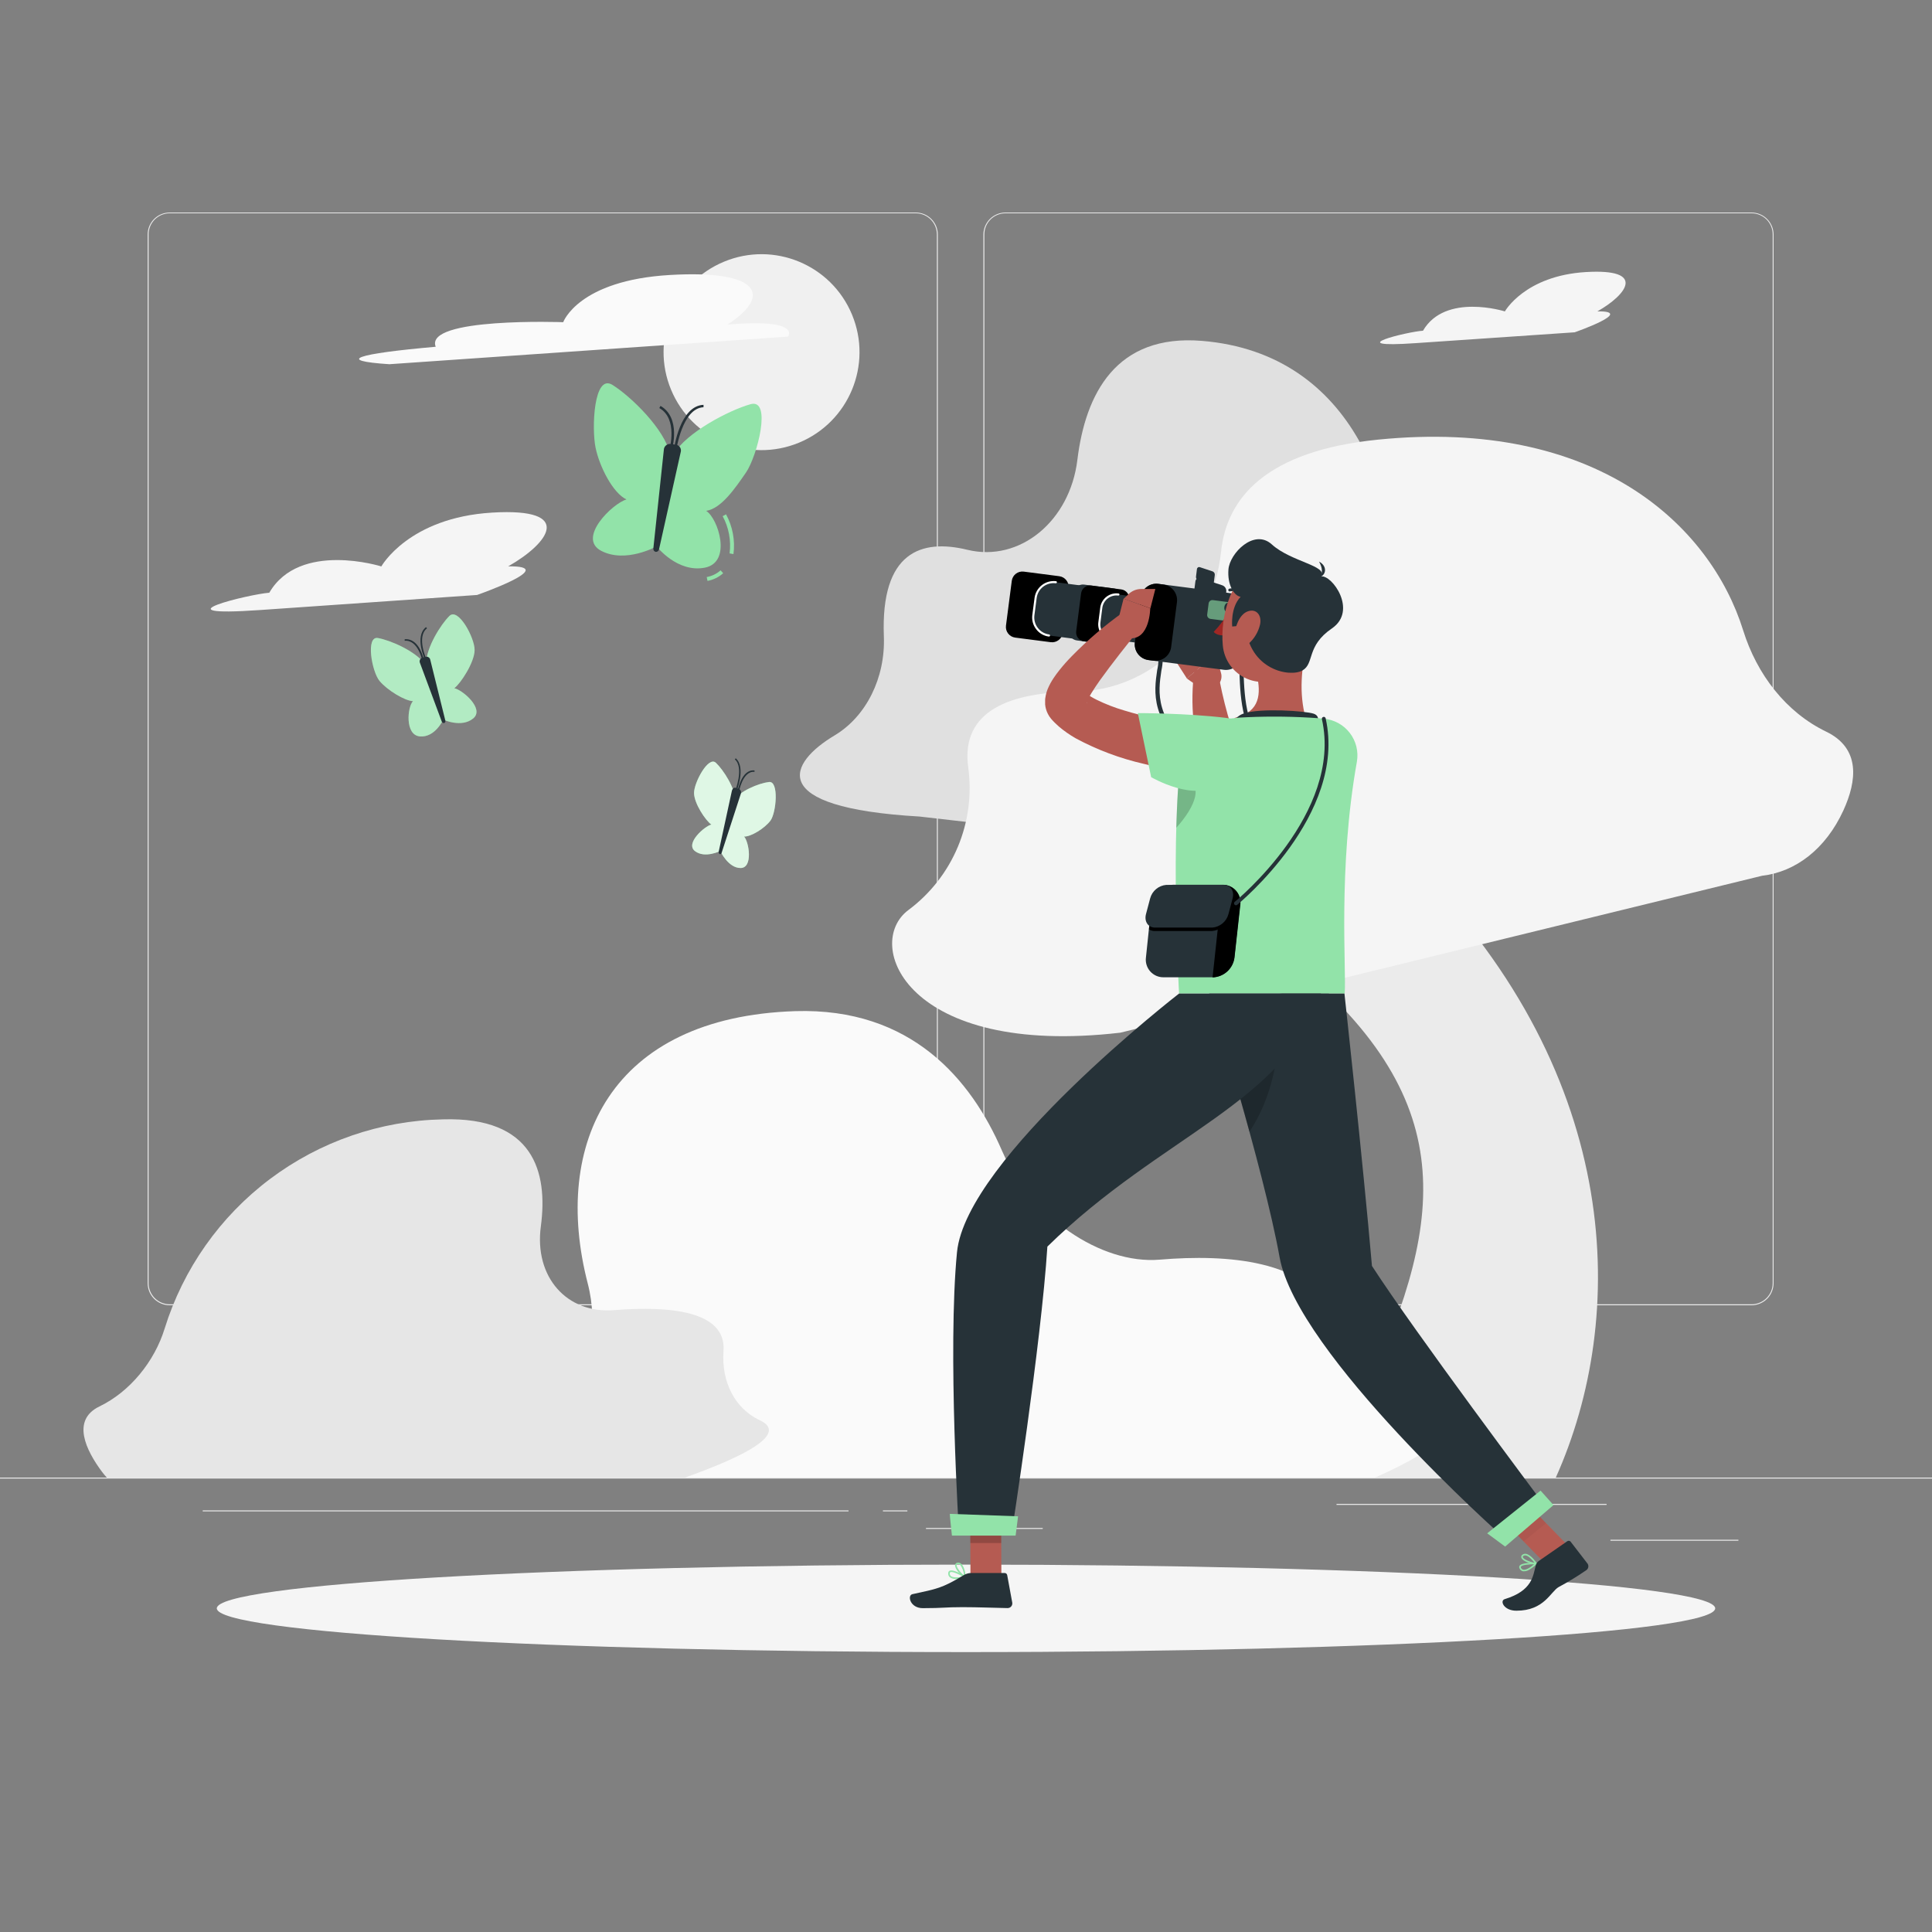 <svg width="143" height="143" viewBox="0 0 143 143" fill="none" xmlns="http://www.w3.org/2000/svg">
<rect x="0" y="0" width="143" height="143" fill="#808080" stroke="none"/>
<path d="M143 109.366H0V109.438H143V109.366Z" fill="#EBEBEB"/>
<path d="M128.671 113.968H119.199V114.04H128.671V113.968Z" fill="#EBEBEB"/>
<path d="M77.18 113.096H68.537V113.167H77.18V113.096Z" fill="#EBEBEB"/>
<path d="M118.913 111.314H98.925V111.386H118.913V111.314Z" fill="#EBEBEB"/>
<path d="M62.806 111.795H15.004V111.866H62.806V111.795Z" fill="#EBEBEB"/>
<path d="M67.161 111.795H65.351V111.866H67.161V111.795Z" fill="#EBEBEB"/>
<path d="M67.782 96.611H12.558C12.126 96.61 11.711 96.438 11.405 96.132C11.1 95.825 10.928 95.41 10.928 94.978V17.349C10.932 16.919 11.105 16.507 11.41 16.204C11.716 15.901 12.128 15.731 12.558 15.73H67.782C68.215 15.73 68.63 15.902 68.937 16.208C69.243 16.515 69.415 16.93 69.415 17.363V94.978C69.415 95.411 69.243 95.826 68.937 96.132C68.63 96.439 68.215 96.611 67.782 96.611ZM12.558 15.787C12.145 15.788 11.748 15.953 11.456 16.246C11.164 16.538 10.999 16.935 10.999 17.349V94.978C10.999 95.391 11.164 95.788 11.456 96.081C11.748 96.374 12.145 96.538 12.558 96.539H67.782C68.196 96.538 68.593 96.374 68.885 96.081C69.178 95.788 69.343 95.392 69.344 94.978V17.349C69.343 16.935 69.178 16.538 68.885 16.245C68.593 15.953 68.196 15.788 67.782 15.787H12.558Z" fill="#EBEBEB"/>
<path d="M129.647 96.611H74.42C73.987 96.61 73.572 96.438 73.266 96.132C72.96 95.826 72.788 95.411 72.787 94.978V17.349C72.791 16.918 72.966 16.507 73.271 16.204C73.577 15.901 73.99 15.731 74.42 15.73H129.647C130.076 15.732 130.488 15.902 130.793 16.205C131.097 16.508 131.27 16.919 131.274 17.349V94.978C131.274 95.41 131.103 95.824 130.798 96.13C130.493 96.437 130.079 96.609 129.647 96.611ZM74.42 15.787C74.006 15.788 73.609 15.953 73.317 16.245C73.024 16.538 72.859 16.935 72.859 17.349V94.978C72.859 95.392 73.024 95.788 73.317 96.081C73.609 96.374 74.006 96.538 74.42 96.539H129.647C130.061 96.538 130.457 96.374 130.75 96.081C131.043 95.788 131.207 95.392 131.208 94.978V17.349C131.207 16.935 131.043 16.538 130.75 16.245C130.457 15.953 130.061 15.788 129.647 15.787H74.42Z" fill="#EBEBEB"/>
<path d="M98.907 74.097C109.143 84.502 105.691 93.845 98.776 107.999C98.55 108.454 98.335 108.912 98.109 109.366H115.155C120.469 97.512 120.186 79.828 104.839 64.224C96.348 55.59 95.73 51.563 95.687 51.002C96.09 50.345 97.938 49.329 99.588 49.063C102.216 48.629 104.101 45.514 103.769 42.082C103.438 38.65 101.058 36.202 98.413 36.582C97.389 36.731 88.343 38.333 86.366 47.559C84.196 57.709 92.49 67.562 98.907 74.097Z" fill="#EBEBEB"/>
<path d="M68.068 60.438L98.164 63.895C100.712 64.181 103.186 62.788 104.559 60.277C106.057 57.54 107.287 54.063 105.437 52.015C104.677 51.162 104.094 50.166 103.723 49.086C103.352 48.006 103.199 46.863 103.275 45.723C103.821 37.023 100.26 26.163 88.975 25.231C82.585 24.702 80.337 29.175 79.743 34.04C79.191 38.581 75.472 41.633 71.606 40.695C68.202 39.865 65.177 40.835 65.42 47.101C65.54 50.159 64.121 53.027 61.779 54.429C58.407 56.442 56.536 59.774 68.068 60.438Z" fill="#E0E0E0"/>
<path d="M45.297 108.817C45.551 109.012 45.809 109.192 46.072 109.366H101.782C106.727 107.161 109.218 105.076 105.869 103.847C102.886 102.745 100.074 100.194 98.579 97.16C96.668 93.31 90.965 92.804 85.829 93.236C81.47 93.596 76.282 90.053 74.148 85.136C71.877 79.908 67.453 74.577 58.867 74.841C45.188 75.281 40.829 84.656 43.501 94.992C44.327 98.184 43.595 101.095 41.464 102.517C39.499 103.832 42.554 106.724 45.297 108.817Z" fill="#FAFAFA"/>
<path d="M7.553 108.943C7.664 109.091 7.783 109.233 7.911 109.366H50.699C55.458 107.673 58.275 106.072 56.242 105.125C54.429 104.281 53.382 102.322 53.551 99.991C53.768 97.034 49.598 96.645 45.468 96.971C41.965 97.257 39.52 94.529 40.034 90.754C40.566 86.735 39.488 82.643 32.776 82.851C28.154 82.944 23.679 84.489 19.984 87.266C16.29 90.043 13.562 93.913 12.189 98.327C11.437 100.778 9.615 103.014 7.353 104.104C5.271 105.116 6.358 107.336 7.553 108.943Z" fill="#E6E6E6"/>
<path d="M82.92 76.436L130.416 64.822C132.89 64.536 135.124 62.857 136.442 59.983C137.44 57.801 137.729 55.387 135.161 54.151C132.203 52.721 130.047 49.938 129.023 46.658C126.589 38.859 118.155 30.928 102.019 32.538C93.653 33.37 90.793 36.894 90.379 40.832C89.752 46.758 85.151 51.128 79.565 51.191C74.889 51.24 71.082 52.532 71.663 56.794C71.939 58.788 71.675 60.819 70.898 62.676C70.121 64.532 68.861 66.147 67.247 67.35C63.864 69.85 67.076 78.272 82.92 76.436Z" fill="#F5F5F5"/>
<path d="M59.141 32.764C62.84 31.232 64.597 26.991 63.065 23.291C61.532 19.592 57.291 17.835 53.592 19.368C49.893 20.9 48.136 25.141 49.668 28.84C51.2 32.54 55.442 34.296 59.141 32.764Z" fill="#F0F0F0"/>
<path d="M53.837 24.024C57.088 21.942 56.411 19.957 49.601 20.352C42.791 20.746 41.687 23.847 41.687 23.847C41.687 23.847 31.391 23.469 32.249 25.666C26.378 26.183 24.776 26.692 28.817 26.958L58.327 24.913C58.327 24.913 59.379 23.552 53.837 24.024Z" fill="#FAFAFA"/>
<path d="M19.228 45.154L35.31 44.038C35.31 44.038 41.527 41.87 37.615 41.919C40.595 40.229 42.614 37.569 36.425 37.941C30.236 38.313 28.225 41.925 28.225 41.925C28.225 41.925 22.176 40.02 19.931 43.872C18.47 43.975 11.389 45.697 19.228 45.154Z" fill="#F5F5F5"/>
<path d="M104.799 25.397L116.551 24.596C116.551 24.596 121.095 23.012 118.235 23.046C120.415 21.81 121.89 19.866 117.377 20.137C112.864 20.409 111.386 23.049 111.386 23.049C111.386 23.049 106.967 21.656 105.325 24.479C104.247 24.536 99.07 25.794 104.799 25.397Z" fill="#F5F5F5"/>
<path d="M71.5 122.282C102.126 122.282 126.953 120.833 126.953 119.045C126.953 117.257 102.126 115.807 71.5 115.807C40.874 115.807 16.047 117.257 16.047 119.045C16.047 120.833 40.874 122.282 71.5 122.282Z" fill="#F5F5F5"/>
<path d="M49.587 33.574C49.189 31.783 46.747 29.381 45.342 28.494C43.938 27.608 43.787 31.709 44.081 33.133C44.376 34.557 45.371 36.499 46.369 36.968C45.351 37.254 42.688 39.828 44.502 40.772C46.315 41.716 48.594 40.443 48.594 40.443L49.587 33.574Z" fill="#92E3A9"/>
<path d="M52.367 42.997L52.309 42.711C52.691 42.643 53.046 42.471 53.336 42.214L53.528 42.428C53.2 42.72 52.798 42.916 52.367 42.997Z" fill="#92E3A9"/>
<path d="M54.288 41.012L54.002 40.961C54.124 40.011 53.944 39.046 53.488 38.204L53.739 38.069C54.228 38.968 54.421 39.998 54.288 41.012Z" fill="#92E3A9"/>
<path d="M49.858 33.614C50.816 32.009 53.92 30.382 55.544 29.919C57.169 29.455 56.042 33.777 55.212 34.981C54.383 36.185 53.379 37.641 52.269 37.812C53.15 38.361 54.206 41.613 52.172 42.016C50.139 42.419 48.6 40.443 48.6 40.443L49.858 33.614Z" fill="#92E3A9"/>
<path d="M48.36 40.581L49.135 33.296C49.139 33.175 49.191 33.061 49.28 32.978C49.368 32.896 49.486 32.852 49.607 32.856L50.07 32.922C50.128 32.935 50.182 32.961 50.229 32.996C50.276 33.032 50.316 33.077 50.345 33.128C50.374 33.18 50.393 33.237 50.399 33.296C50.405 33.355 50.4 33.414 50.382 33.471L48.783 40.641C48.714 40.95 48.334 40.898 48.36 40.581Z" fill="#263238"/>
<path d="M49.724 33.31L49.552 33.259C49.552 33.239 50.199 31.002 48.8 30.202L48.889 30.044C50.41 30.917 49.764 33.213 49.724 33.31Z" fill="#263238"/>
<path d="M50.05 33.336L49.873 33.313C49.89 33.179 50.319 30.044 52.072 29.964V30.142C50.488 30.216 50.064 33.305 50.05 33.336Z" fill="#263238"/>
<path d="M31.546 49.063C31.566 47.919 32.607 46.243 33.262 45.591C33.917 44.939 35.135 47.204 35.129 48.111C35.124 49.017 34.108 50.576 33.625 50.94C34.197 51.042 35.893 52.452 35.029 53.173C34.166 53.894 32.816 53.267 32.816 53.267L31.546 49.063Z" fill="#92E3A9"/>
<path opacity="0.3" d="M31.546 49.063C31.566 47.919 32.607 46.243 33.262 45.591C33.917 44.939 35.135 47.204 35.129 48.111C35.124 49.017 34.108 50.576 33.625 50.94C34.197 51.042 35.893 52.452 35.029 53.173C34.166 53.894 32.816 53.267 32.816 53.267L31.546 49.063Z" fill="white"/>
<path d="M31.406 49.106C30.722 48.18 28.895 47.39 27.974 47.224C27.053 47.058 27.519 49.71 28.091 50.399C28.663 51.088 29.959 51.872 30.568 51.898C30.159 52.304 29.947 54.403 31.074 54.506C32.201 54.609 32.807 53.267 32.807 53.267L31.406 49.106Z" fill="#92E3A9"/>
<path opacity="0.3" d="M31.406 49.106C30.722 48.18 28.895 47.39 27.974 47.224C27.053 47.058 27.519 49.71 28.091 50.399C28.663 51.088 29.959 51.872 30.568 51.898C30.159 52.304 29.947 54.403 31.074 54.506C32.201 54.609 32.807 53.267 32.807 53.267L31.406 49.106Z" fill="white"/>
<path d="M32.962 53.333L31.849 48.843C31.843 48.806 31.829 48.77 31.809 48.738C31.789 48.706 31.763 48.678 31.732 48.657C31.701 48.635 31.666 48.619 31.629 48.611C31.593 48.603 31.554 48.602 31.517 48.609L31.231 48.689C31.163 48.719 31.109 48.775 31.081 48.844C31.053 48.914 31.054 48.991 31.082 49.06L32.698 53.408C32.77 53.594 33.01 53.528 32.962 53.333Z" fill="#263238"/>
<path d="M31.483 48.906C31.449 48.834 30.656 47.093 31.534 46.418L31.606 46.507C30.797 47.127 31.577 48.843 31.586 48.86L31.483 48.906Z" fill="#263238"/>
<path d="M31.274 48.943C31.274 48.943 30.959 47.339 29.953 47.427V47.316C31.06 47.213 31.383 48.855 31.383 48.923L31.274 48.943Z" fill="#263238"/>
<path d="M54.443 59.339C54.443 58.364 53.545 56.986 52.987 56.459C52.429 55.933 51.371 57.918 51.371 58.69C51.371 59.462 52.229 60.743 52.653 61.032C52.161 61.144 50.696 62.422 51.437 62.994C52.178 63.566 53.339 62.974 53.339 62.974L54.443 59.339Z" fill="#92E3A9"/>
<path opacity="0.7" d="M54.443 59.339C54.443 58.364 53.545 56.986 52.987 56.459C52.429 55.933 51.371 57.918 51.371 58.69C51.371 59.462 52.229 60.743 52.653 61.032C52.161 61.144 50.696 62.422 51.437 62.994C52.178 63.566 53.339 62.974 53.339 62.974L54.443 59.339Z" fill="white"/>
<path d="M54.214 59.339C54.718 58.547 56.176 57.967 56.923 57.881C57.669 57.795 57.455 60.169 57.026 60.741C56.597 61.313 55.578 61.939 55.075 61.919C55.441 62.316 55.747 64.236 54.823 64.247C53.9 64.258 53.316 62.997 53.316 62.997L54.214 59.339Z" fill="#92E3A9"/>
<path opacity="0.7" d="M54.214 59.339C54.718 58.547 56.176 57.967 56.923 57.881C57.669 57.795 57.455 60.169 57.026 60.741C56.597 61.313 55.578 61.939 55.075 61.919C55.441 62.316 55.747 64.236 54.823 64.247C53.9 64.258 53.316 62.997 53.316 62.997L54.214 59.339Z" fill="white"/>
<path d="M53.196 63.037L54.168 58.55C54.203 58.384 54.337 58.264 54.454 58.315L54.7 58.395C54.765 58.429 54.814 58.486 54.838 58.555C54.861 58.623 54.858 58.698 54.829 58.764L53.416 63.112C53.373 63.297 53.165 63.232 53.196 63.037Z" fill="#263238"/>
<path d="M54.503 58.604L54.406 58.567C54.406 58.547 55.098 56.828 54.389 56.202L54.457 56.125C55.224 56.797 54.532 58.533 54.503 58.604Z" fill="#263238"/>
<path d="M54.686 58.647L54.583 58.63C54.583 58.561 54.869 56.914 55.847 57.026V57.129C54.958 57.043 54.689 58.63 54.686 58.647Z" fill="#263238"/>
<path d="M90.376 49.818L89.987 48.411L87.842 50.216C88.26 50.523 88.695 50.804 89.146 51.06C89.309 51.152 89.501 51.176 89.682 51.128C89.863 51.08 90.017 50.963 90.113 50.802L90.287 50.516C90.349 50.412 90.388 50.296 90.403 50.176C90.418 50.056 90.409 49.935 90.376 49.818Z" fill="#B55B52"/>
<path d="M88.002 46.89L87.024 48.932L87.848 50.216L89.993 48.411L88.002 46.89Z" fill="#B55B52"/>
<path d="M91.319 43.937L85.737 43.215C85.098 43.133 84.513 43.584 84.43 44.223L84 47.547C83.918 48.186 84.369 48.771 85.008 48.854L90.59 49.576C91.229 49.659 91.814 49.208 91.897 48.568L92.327 45.244C92.409 44.605 91.958 44.02 91.319 43.937Z" fill="#263238"/>
<path d="M95.358 59.84C94.045 59.84 91.623 58.727 88.494 56.176C85.094 53.393 85.417 51.208 85.651 49.598C85.765 49.098 85.78 48.58 85.694 48.074L85.994 47.991C86.095 48.538 86.083 49.101 85.96 49.644C85.723 51.251 85.428 53.253 88.691 55.936C92.853 59.342 95.481 59.957 96.016 59.308C96.362 58.89 95.882 57.732 94.014 56.162C91.92 54.417 91.814 51.746 91.74 49.798C91.746 49.222 91.688 48.646 91.566 48.082L91.852 47.988C91.987 48.58 92.051 49.186 92.043 49.793C92.118 51.683 92.215 54.271 94.206 55.927C96.03 57.446 96.814 58.816 96.25 59.499C96.136 59.618 95.996 59.71 95.842 59.769C95.688 59.828 95.523 59.852 95.358 59.84Z" fill="#263238"/>
<path d="M90.259 45.002L88.64 44.467C88.549 44.434 88.471 44.371 88.42 44.289C88.368 44.206 88.345 44.109 88.354 44.013L88.48 43.023C88.485 42.981 88.5 42.94 88.524 42.904C88.547 42.868 88.578 42.838 88.615 42.816C88.651 42.794 88.692 42.78 88.735 42.776C88.777 42.772 88.82 42.777 88.86 42.791L90.479 43.326C90.57 43.36 90.647 43.423 90.699 43.505C90.75 43.587 90.774 43.684 90.765 43.781L90.636 44.77C90.631 44.812 90.616 44.853 90.592 44.888C90.569 44.924 90.539 44.954 90.502 44.976C90.466 44.998 90.426 45.012 90.383 45.016C90.341 45.021 90.299 45.016 90.259 45.002Z" fill="#263238"/>
<path d="M89.624 43.258L88.689 42.949C88.636 42.93 88.591 42.894 88.561 42.847C88.531 42.8 88.517 42.744 88.523 42.688L88.594 42.116C88.597 42.092 88.605 42.068 88.619 42.047C88.632 42.026 88.65 42.008 88.671 41.995C88.693 41.982 88.716 41.974 88.741 41.972C88.766 41.97 88.791 41.973 88.814 41.982L89.747 42.291C89.8 42.31 89.846 42.346 89.876 42.394C89.907 42.441 89.921 42.498 89.915 42.554L89.841 43.126C89.839 43.151 89.831 43.175 89.818 43.196C89.805 43.217 89.787 43.234 89.766 43.247C89.745 43.26 89.721 43.267 89.696 43.269C89.671 43.271 89.647 43.267 89.624 43.258Z" fill="#263238"/>
<path d="M78.404 42.649L75.775 42.309C75.341 42.253 74.944 42.559 74.888 42.993L74.459 46.306C74.403 46.74 74.709 47.137 75.143 47.193L77.772 47.533C78.206 47.589 78.603 47.283 78.66 46.849L79.088 43.536C79.144 43.102 78.838 42.705 78.404 42.649Z" fill="black"/>
<path d="M81.007 43.465L78.143 43.094C77.409 42.999 76.738 43.517 76.644 44.25L76.477 45.538C76.382 46.271 76.9 46.942 77.633 47.037L80.497 47.407C81.231 47.502 81.902 46.985 81.996 46.252L82.163 44.964C82.258 44.231 81.74 43.559 81.007 43.465Z" fill="#263238"/>
<path d="M77.632 47.116C77.447 47.092 77.269 47.032 77.108 46.939C76.947 46.845 76.806 46.721 76.694 46.572C76.58 46.426 76.496 46.258 76.447 46.079C76.398 45.9 76.385 45.713 76.408 45.528L76.576 44.241C76.628 43.87 76.823 43.535 77.119 43.306C77.415 43.077 77.789 42.973 78.161 43.017C78.171 43.019 78.181 43.022 78.19 43.027C78.199 43.032 78.206 43.039 78.213 43.047C78.219 43.055 78.223 43.064 78.226 43.074C78.229 43.084 78.229 43.094 78.228 43.105C78.227 43.115 78.224 43.124 78.218 43.133C78.213 43.142 78.207 43.15 78.198 43.156C78.19 43.162 78.181 43.167 78.171 43.17C78.161 43.172 78.151 43.173 78.141 43.172C77.809 43.13 77.475 43.221 77.211 43.425C76.946 43.629 76.774 43.93 76.731 44.261L76.562 45.548C76.522 45.88 76.613 46.214 76.817 46.478C77.021 46.743 77.321 46.916 77.652 46.961C77.662 46.962 77.672 46.965 77.681 46.969C77.691 46.974 77.699 46.981 77.705 46.989C77.712 46.997 77.716 47.006 77.719 47.016C77.722 47.026 77.722 47.037 77.721 47.047C77.718 47.068 77.707 47.087 77.69 47.099C77.674 47.112 77.653 47.118 77.632 47.116Z" fill="white"/>
<path d="M82.465 43.557L80.239 43.269C79.872 43.222 79.537 43.481 79.489 43.847L79.126 46.652C79.079 47.019 79.338 47.355 79.704 47.402L81.931 47.69C82.297 47.737 82.633 47.479 82.68 47.112L83.043 44.307C83.091 43.94 82.832 43.605 82.465 43.557Z" fill="#263238"/>
<path d="M82.996 43.627L80.769 43.339C80.403 43.292 80.067 43.551 80.019 43.917L79.657 46.722C79.609 47.089 79.868 47.425 80.234 47.472L82.461 47.76C82.828 47.807 83.163 47.549 83.211 47.182L83.573 44.377C83.621 44.01 83.362 43.675 82.996 43.627Z" fill="black"/>
<path d="M85.192 44.317L82.77 44.003C82.149 43.923 81.582 44.361 81.501 44.981L81.36 46.07C81.28 46.691 81.718 47.259 82.338 47.339L84.761 47.652C85.381 47.733 85.949 47.295 86.029 46.674L86.17 45.585C86.25 44.965 85.812 44.397 85.192 44.317Z" fill="#263238"/>
<path d="M82.339 47.416C82.022 47.374 81.733 47.208 81.538 46.954C81.342 46.7 81.255 46.378 81.296 46.06L81.436 44.971C81.478 44.653 81.644 44.364 81.898 44.169C82.152 43.973 82.473 43.886 82.791 43.927C82.801 43.928 82.811 43.931 82.82 43.936C82.829 43.941 82.837 43.947 82.843 43.956C82.849 43.964 82.853 43.973 82.856 43.983C82.858 43.992 82.859 44.003 82.857 44.013C82.854 44.033 82.844 44.051 82.828 44.064C82.812 44.077 82.792 44.083 82.771 44.081C82.494 44.046 82.215 44.122 81.993 44.293C81.772 44.463 81.627 44.714 81.59 44.991L81.45 46.08C81.415 46.357 81.491 46.637 81.661 46.858C81.832 47.08 82.083 47.224 82.359 47.261C82.37 47.263 82.379 47.266 82.388 47.271C82.397 47.276 82.405 47.282 82.411 47.29C82.417 47.298 82.421 47.307 82.424 47.317C82.426 47.327 82.427 47.337 82.425 47.347C82.424 47.358 82.422 47.368 82.417 47.377C82.412 47.386 82.406 47.394 82.397 47.401C82.389 47.407 82.38 47.412 82.37 47.414C82.36 47.417 82.35 47.418 82.339 47.416Z" fill="white"/>
<path opacity="0.6" d="M91.157 44.597L89.778 44.419C89.621 44.398 89.478 44.509 89.458 44.665L89.351 45.488C89.331 45.645 89.442 45.788 89.598 45.808L90.977 45.987C91.133 46.007 91.277 45.896 91.297 45.74L91.403 44.917C91.424 44.761 91.313 44.617 91.157 44.597Z" fill="#92E3A9"/>
<path d="M86.106 43.263L85.737 43.215C85.098 43.133 84.513 43.584 84.43 44.223L84.001 47.547C83.918 48.186 84.369 48.771 85.008 48.854L85.377 48.902C86.016 48.984 86.601 48.533 86.684 47.894L87.114 44.57C87.196 43.931 86.745 43.346 86.106 43.263Z" fill="black"/>
<path d="M89.901 53.977H89.821C89.748 53.977 89.676 53.983 89.604 53.994C86.223 56.253 90.056 57.952 89.381 57.377L89.498 57.406H89.541H89.555H89.507L89.361 57.389L89.049 57.352C88.837 57.326 88.629 57.294 88.42 57.263C87.999 57.203 87.579 57.134 87.161 57.063C86.32 56.92 85.485 56.739 84.65 56.536C82.9 56.135 81.21 55.502 79.628 54.652C79.18 54.397 78.757 54.101 78.364 53.768C78.261 53.676 78.158 53.582 78.058 53.482L77.906 53.322L77.869 53.282L77.795 53.196C77.703 53.087 77.624 52.967 77.56 52.839C77.449 52.621 77.38 52.384 77.357 52.141C77.352 52.045 77.352 51.95 77.357 51.855C77.357 51.772 77.357 51.7 77.377 51.623C77.409 51.404 77.468 51.19 77.552 50.985C77.668 50.711 77.81 50.449 77.975 50.202C78.121 49.984 78.261 49.79 78.41 49.607C78.689 49.255 78.987 48.918 79.302 48.597C80.489 47.381 81.783 46.275 83.169 45.291L84.341 46.544C83.343 47.813 82.314 49.095 81.41 50.356C81.187 50.671 80.975 50.988 80.789 51.291C80.702 51.432 80.622 51.577 80.549 51.726C80.496 51.826 80.455 51.933 80.429 52.043C80.429 52.066 80.429 52.072 80.449 52.001C80.451 51.975 80.451 51.949 80.449 51.923C80.453 51.882 80.453 51.839 80.449 51.797C80.435 51.656 80.396 51.518 80.332 51.391C80.291 51.308 80.24 51.23 80.18 51.16C80.134 51.108 80.154 51.131 80.16 51.134L80.174 51.148L80.24 51.208C80.289 51.248 80.337 51.288 80.392 51.328C80.642 51.509 80.909 51.668 81.187 51.803C81.835 52.12 82.51 52.382 83.203 52.584C83.924 52.807 84.676 52.996 85.437 53.156C86.198 53.316 86.975 53.471 87.753 53.611C88.142 53.679 88.534 53.742 88.926 53.8L89.515 53.888L89.801 53.934L89.958 53.957L90.064 53.974H90.116H90.179L90.305 54.005C89.632 53.433 93.468 55.132 90.084 57.392C90.01 57.404 89.934 57.41 89.858 57.412H89.71L89.901 53.977Z" fill="#B55B52"/>
<path d="M84.459 43.595H85.514L85.148 45.025L83.174 44.316L83.518 43.987C83.769 43.739 84.106 43.599 84.459 43.595Z" fill="#B55B52"/>
<path d="M82.671 46.255L83.163 44.31L85.136 45.019C85.136 45.019 85.122 47.362 83.601 47.242L82.671 46.255Z" fill="#B55B52"/>
<path d="M98.736 58.384C98.564 58.447 98.496 58.464 98.39 58.498L98.104 58.576C97.924 58.621 97.743 58.661 97.566 58.693C97.211 58.762 96.862 58.799 96.516 58.833C95.832 58.886 95.144 58.881 94.46 58.819C93.786 58.763 93.116 58.657 92.458 58.501C92.132 58.43 91.812 58.338 91.497 58.241L91.26 58.169L91.122 58.127C91.048 58.104 90.971 58.078 90.897 58.049C90.615 57.936 90.352 57.782 90.116 57.592C89.74 57.279 89.429 56.898 89.198 56.468C89.011 56.124 88.857 55.763 88.737 55.39C88.541 54.737 88.409 54.066 88.343 53.388C88.214 52.114 88.236 50.83 88.405 49.561H90.121C90.312 50.69 90.562 51.808 90.871 52.91C91.011 53.413 91.193 53.904 91.414 54.377C91.504 54.569 91.612 54.751 91.737 54.921C91.801 55.019 91.89 55.099 91.995 55.152C92.012 55.152 92.012 55.152 91.995 55.132C91.978 55.112 91.995 55.132 91.995 55.132H92.026H92.078L92.278 55.169L92.678 55.238L93.082 55.289C93.347 55.335 93.614 55.347 93.879 55.375C94.145 55.404 94.409 55.413 94.669 55.413C95.186 55.425 95.704 55.406 96.219 55.355C96.468 55.33 96.717 55.298 96.954 55.255L97.3 55.189L97.454 55.155C97.495 55.155 97.572 55.121 97.54 55.135L98.736 58.384Z" fill="#B55B52"/>
<path d="M96.808 47.247C96.288 49.567 96.159 51.294 96.628 53.124C96.628 53.124 96.105 54.821 92.996 54.821C89.564 54.821 91.426 53.124 91.426 53.124C93.31 52.678 93.316 51.291 93.039 49.993L96.808 47.247Z" fill="#B55B52"/>
<path d="M97.24 54.174C97.506 53.636 97.812 53.03 97.24 52.827C96.634 52.615 93.279 52.401 92.106 52.798C91.793 52.881 91.524 53.083 91.358 53.361C91.192 53.639 91.141 53.971 91.217 54.286L97.24 54.174Z" fill="#263238"/>
<path d="M113.21 116.173C113.398 116.059 113.574 115.924 113.734 115.773C113.742 115.764 113.748 115.754 113.75 115.742C113.753 115.73 113.752 115.718 113.748 115.707C113.744 115.696 113.737 115.687 113.728 115.68C113.719 115.673 113.708 115.67 113.696 115.67C113.588 115.67 112.641 115.636 112.472 115.896C112.455 115.925 112.445 115.959 112.445 115.993C112.445 116.027 112.455 116.061 112.472 116.09C112.495 116.144 112.53 116.192 112.576 116.229C112.621 116.266 112.675 116.291 112.733 116.302C112.902 116.313 113.07 116.268 113.21 116.173ZM113.542 115.784C113.216 116.07 112.924 116.216 112.75 116.185C112.711 116.176 112.674 116.159 112.643 116.133C112.612 116.108 112.588 116.076 112.572 116.039C112.552 115.996 112.572 115.973 112.572 115.959C112.658 115.83 113.164 115.781 113.542 115.784Z" fill="#92E3A9"/>
<path d="M113.722 115.779C113.732 115.773 113.74 115.765 113.745 115.756C113.751 115.747 113.754 115.736 113.754 115.726C113.754 115.715 113.751 115.705 113.745 115.696C113.728 115.67 113.319 115.072 112.947 115.009C112.902 115.002 112.857 115.003 112.812 115.013C112.768 115.024 112.726 115.043 112.69 115.069C112.652 115.092 112.623 115.127 112.607 115.169C112.592 115.21 112.59 115.256 112.604 115.298C112.695 115.567 113.402 115.793 113.696 115.787C113.706 115.787 113.715 115.784 113.722 115.779ZM112.781 115.149C112.825 115.126 112.875 115.117 112.924 115.126C113.162 115.166 113.439 115.493 113.571 115.661C113.25 115.618 112.767 115.418 112.713 115.258C112.713 115.244 112.698 115.209 112.758 115.164L112.781 115.149Z" fill="#92E3A9"/>
<path d="M116.356 114.712L114.692 116.065L110.731 111.995L112.392 110.642L116.356 114.712Z" fill="#B55B52"/>
<path d="M113.885 115.544L115.999 114.08C116.035 114.054 116.08 114.041 116.125 114.045C116.17 114.048 116.213 114.068 116.245 114.1L117.463 115.681C117.499 115.718 117.527 115.761 117.544 115.809C117.562 115.857 117.568 115.908 117.564 115.959C117.56 116.01 117.544 116.06 117.519 116.104C117.494 116.148 117.459 116.187 117.417 116.216C116.759 116.671 116.075 117.088 115.37 117.466C114.766 117.809 114.306 119.219 112.238 119.219C111.3 119.219 110.985 118.473 111.38 118.361C113.413 117.74 113.47 116.645 113.668 115.881C113.697 115.746 113.774 115.627 113.885 115.544Z" fill="#263238"/>
<path d="M87.27 73.539H99.528C99.668 71.855 99.016 64.31 100.432 56.379C100.497 56.007 100.483 55.625 100.393 55.259C100.302 54.892 100.137 54.548 99.906 54.249C99.676 53.949 99.385 53.701 99.054 53.52C98.723 53.339 98.357 53.228 97.981 53.196C97.632 53.162 97.274 53.133 96.917 53.116C95.184 53.017 93.447 53.017 91.714 53.116C90.945 53.187 90.19 53.31 89.578 53.431C88.583 53.628 87.653 54.331 87.504 55.335C86.581 61.527 87.27 73.533 87.27 73.533" fill="#92E3A9"/>
<path d="M89.75 72.335H86.132C85.945 72.339 85.759 72.302 85.587 72.227C85.416 72.152 85.262 72.041 85.138 71.902C85.013 71.762 84.92 71.597 84.865 71.418C84.81 71.239 84.794 71.051 84.819 70.865L85.228 66.956C85.279 66.556 85.471 66.189 85.77 65.919C86.068 65.65 86.453 65.496 86.855 65.485H90.473C90.66 65.482 90.846 65.519 91.018 65.593C91.189 65.668 91.343 65.779 91.467 65.919C91.592 66.058 91.685 66.223 91.74 66.402C91.795 66.581 91.811 66.77 91.786 66.956L91.363 70.865C91.313 71.262 91.123 71.628 90.828 71.898C90.532 72.168 90.15 72.323 89.75 72.335Z" fill="#263238"/>
<path d="M90.485 65.494L89.75 72.344C90.152 72.334 90.537 72.18 90.835 71.91C91.133 71.64 91.324 71.273 91.374 70.874L91.806 66.956C91.829 66.77 91.813 66.581 91.757 66.403C91.701 66.224 91.606 66.06 91.481 65.921C91.356 65.782 91.201 65.672 91.03 65.599C90.858 65.525 90.672 65.489 90.485 65.494Z" fill="black"/>
<path d="M91.486 67.004C91.456 67.004 91.427 66.996 91.402 66.979C91.378 66.962 91.359 66.938 91.349 66.909C91.339 66.881 91.338 66.851 91.346 66.822C91.354 66.794 91.371 66.768 91.394 66.749C91.474 66.684 99.402 60.186 97.843 53.233C97.839 53.215 97.839 53.196 97.842 53.177C97.845 53.158 97.852 53.141 97.862 53.125C97.872 53.109 97.885 53.095 97.901 53.084C97.916 53.073 97.934 53.066 97.952 53.062C97.97 53.057 97.989 53.057 98.008 53.06C98.026 53.063 98.044 53.07 98.059 53.08C98.075 53.09 98.089 53.104 98.099 53.119C98.11 53.135 98.117 53.152 98.121 53.17C99.714 60.297 91.657 66.898 91.574 66.973C91.549 66.993 91.518 67.004 91.486 67.004Z" fill="#263238"/>
<path d="M90.539 65.751H86.298C86.156 65.754 86.016 65.785 85.886 65.843C85.709 65.978 85.561 66.147 85.45 66.34C85.34 66.533 85.269 66.746 85.242 66.967L85.045 68.783C85.167 68.869 85.313 68.914 85.463 68.912H89.704C89.981 68.89 90.245 68.783 90.458 68.605C90.672 68.428 90.825 68.188 90.897 67.919L91.208 66.752C91.351 66.2 91.051 65.751 90.539 65.751Z" fill="black"/>
<path d="M89.733 68.657H85.491C84.979 68.657 84.679 68.208 84.822 67.659L85.131 66.492C85.203 66.223 85.357 65.983 85.571 65.805C85.785 65.627 86.049 65.519 86.326 65.497H90.568C91.079 65.497 91.38 65.949 91.234 66.495L90.925 67.662C90.853 67.93 90.7 68.17 90.486 68.348C90.273 68.526 90.01 68.634 89.733 68.657Z" fill="#263238"/>
<path opacity="0.2" d="M87.273 57.372C87.167 58.587 87.101 59.914 87.064 61.27C88.428 59.754 89.358 57.866 87.273 57.372Z" fill="black"/>
<path d="M90.139 57.989C88.514 59.442 85.205 57.523 85.205 57.523L84.218 52.781C84.218 52.781 87.882 52.781 90.748 53.136C93.948 53.514 91.966 56.342 90.139 57.989Z" fill="#92E3A9"/>
<g opacity="0.2">
<path opacity="0.2" d="M112.392 110.642L110.731 111.998L112.773 114.094L114.437 112.738L112.392 110.642Z" fill="black"/>
</g>
<path d="M89.498 73.539C89.498 73.539 93.533 86.495 94.709 93.047C95.993 100.223 111.245 113.751 111.245 113.751L114.088 111.102C114.088 111.102 104.693 98.57 101.547 93.699C100.878 85.977 99.511 73.539 99.511 73.539H89.498Z" fill="#263238"/>
<path d="M110.076 113.491L111.406 114.472L114.986 111.4L114.028 110.33L110.076 113.491Z" fill="#92E3A9"/>
<path opacity="0.2" d="M91.486 80.214C91.809 81.341 92.146 82.543 92.478 83.764C94.286 81.104 94.534 77.869 94.534 77.869L91.486 80.214Z" fill="black"/>
<path d="M91.057 44.971C91.031 45.154 90.914 45.291 90.793 45.279C90.673 45.268 90.596 45.108 90.622 44.928C90.648 44.748 90.768 44.605 90.888 44.619C91.008 44.633 91.082 44.788 91.057 44.971Z" fill="#263238"/>
<path d="M90.931 45.294C90.632 45.832 90.262 46.328 89.833 46.77C90.119 47.104 90.691 47.021 90.691 47.021L90.931 45.294Z" fill="#A02724"/>
<path d="M90.985 43.775C90.969 43.77 90.954 43.761 90.942 43.748C90.93 43.736 90.921 43.72 90.916 43.704C90.913 43.69 90.912 43.675 90.913 43.661C90.915 43.647 90.92 43.633 90.927 43.62C90.934 43.608 90.944 43.597 90.955 43.588C90.967 43.579 90.98 43.573 90.994 43.569C91.161 43.534 91.335 43.54 91.5 43.586C91.665 43.632 91.816 43.718 91.94 43.835C91.951 43.845 91.959 43.857 91.964 43.871C91.97 43.884 91.973 43.898 91.973 43.912C91.973 43.927 91.97 43.941 91.964 43.954C91.959 43.968 91.951 43.98 91.94 43.99C91.93 44 91.919 44.008 91.906 44.013C91.893 44.019 91.879 44.022 91.865 44.022C91.85 44.022 91.837 44.019 91.823 44.013C91.81 44.008 91.799 44 91.789 43.99C91.69 43.897 91.571 43.829 91.442 43.792C91.312 43.754 91.175 43.747 91.042 43.772C91.024 43.78 91.004 43.781 90.985 43.775Z" fill="#263238"/>
<path d="M97.24 45.211C96.782 47.442 96.631 48.769 95.327 49.804C94.91 50.146 94.407 50.368 93.874 50.445C93.34 50.522 92.796 50.451 92.299 50.241C91.803 50.031 91.374 49.688 91.058 49.251C90.742 48.814 90.552 48.299 90.507 47.762C90.31 45.694 91.079 42.394 93.422 41.724C93.921 41.566 94.454 41.542 94.965 41.655C95.477 41.768 95.95 42.013 96.337 42.366C96.724 42.719 97.011 43.168 97.169 43.667C97.328 44.167 97.352 44.699 97.24 45.211Z" fill="#B55B52"/>
<path d="M92.181 46.286L91.203 46.372C91.203 46.372 91.057 44.971 91.826 44.176C91.311 44.081 90.839 43.269 90.925 42.148C91.014 40.961 92.821 39.099 94.134 40.294C95.547 41.581 98.324 41.882 97.772 42.666C98.584 42.514 100.506 45.197 98.584 46.512C96.662 47.828 97.314 49.106 96.399 49.627C95.484 50.147 92.458 49.61 92.181 46.286Z" fill="#263238"/>
<path d="M97.68 42.711C97.68 42.711 98.075 42.348 97.629 41.567C98.278 41.908 98.147 42.583 97.68 42.711Z" fill="#263238"/>
<path d="M93.265 46.223C93.136 46.778 92.836 47.279 92.407 47.653C91.835 48.145 91.368 47.745 91.383 47.081C91.383 46.472 91.709 45.483 92.355 45.251C93.001 45.019 93.408 45.554 93.265 46.223Z" fill="#B55B52"/>
<path d="M70.788 116.871C71.009 116.865 71.228 116.835 71.443 116.782C71.454 116.779 71.464 116.773 71.472 116.765C71.48 116.756 71.485 116.745 71.487 116.734C71.489 116.722 71.487 116.71 71.482 116.7C71.478 116.689 71.47 116.68 71.46 116.674C71.368 116.616 70.562 116.122 70.284 116.265C70.254 116.28 70.228 116.304 70.211 116.333C70.193 116.363 70.184 116.396 70.184 116.431C70.177 116.489 70.184 116.549 70.206 116.603C70.228 116.658 70.262 116.707 70.307 116.745C70.449 116.84 70.618 116.885 70.788 116.871ZM71.271 116.699C70.845 116.782 70.519 116.768 70.382 116.654C70.352 116.627 70.329 116.594 70.315 116.556C70.301 116.519 70.296 116.479 70.302 116.439C70.301 116.425 70.304 116.411 70.311 116.398C70.317 116.386 70.327 116.375 70.339 116.368C70.482 116.296 70.942 116.508 71.271 116.688V116.699Z" fill="#92E3A9"/>
<path d="M71.428 116.782C71.439 116.785 71.45 116.785 71.46 116.782C71.469 116.777 71.476 116.768 71.481 116.759C71.485 116.749 71.487 116.739 71.486 116.728C71.486 116.697 71.426 115.976 71.134 115.738C71.1 115.709 71.059 115.687 71.016 115.674C70.973 115.66 70.927 115.656 70.882 115.661C70.837 115.662 70.794 115.678 70.76 115.706C70.725 115.735 70.702 115.775 70.693 115.819C70.642 116.105 71.142 116.645 71.4 116.785C71.409 116.787 71.419 116.786 71.428 116.782ZM70.928 115.77C70.978 115.771 71.027 115.789 71.065 115.821C71.236 116.048 71.336 116.321 71.351 116.605C71.094 116.411 70.779 115.996 70.808 115.83C70.808 115.816 70.808 115.781 70.894 115.773H70.928V115.77Z" fill="#92E3A9"/>
<path d="M74.12 116.777H71.832L71.809 111.477H74.097L74.12 116.777Z" fill="#B55B52"/>
<path d="M71.858 116.428H74.36C74.405 116.427 74.449 116.443 74.483 116.471C74.518 116.5 74.541 116.541 74.549 116.585L74.923 118.619C74.932 118.669 74.93 118.72 74.916 118.769C74.903 118.819 74.879 118.864 74.846 118.903C74.813 118.942 74.772 118.973 74.725 118.994C74.679 119.015 74.628 119.025 74.577 119.025C73.676 119.01 72.378 118.956 71.243 118.956C69.918 118.956 69.856 119.03 68.3 119.03C67.362 119.03 67.136 118.081 67.533 117.995C69.338 117.603 69.721 117.56 71.303 116.605C71.469 116.498 71.66 116.437 71.858 116.428Z" fill="#263238"/>
<path opacity="0.2" d="M71.809 111.477L71.82 114.208H74.108L74.097 111.477H71.809Z" fill="black"/>
<path d="M87.27 73.539C87.27 73.539 71.514 85.74 70.834 92.684C70.127 99.908 70.988 113.596 70.988 113.596H74.863C74.863 113.596 77.074 99.399 77.523 92.269C85.977 83.975 95.192 81.624 97.772 73.539H87.27Z" fill="#263238"/>
<path d="M70.302 112.052C70.284 112.052 70.459 113.662 70.459 113.662H75.172L75.355 112.232L70.302 112.052Z" fill="#92E3A9"/>
</svg>
